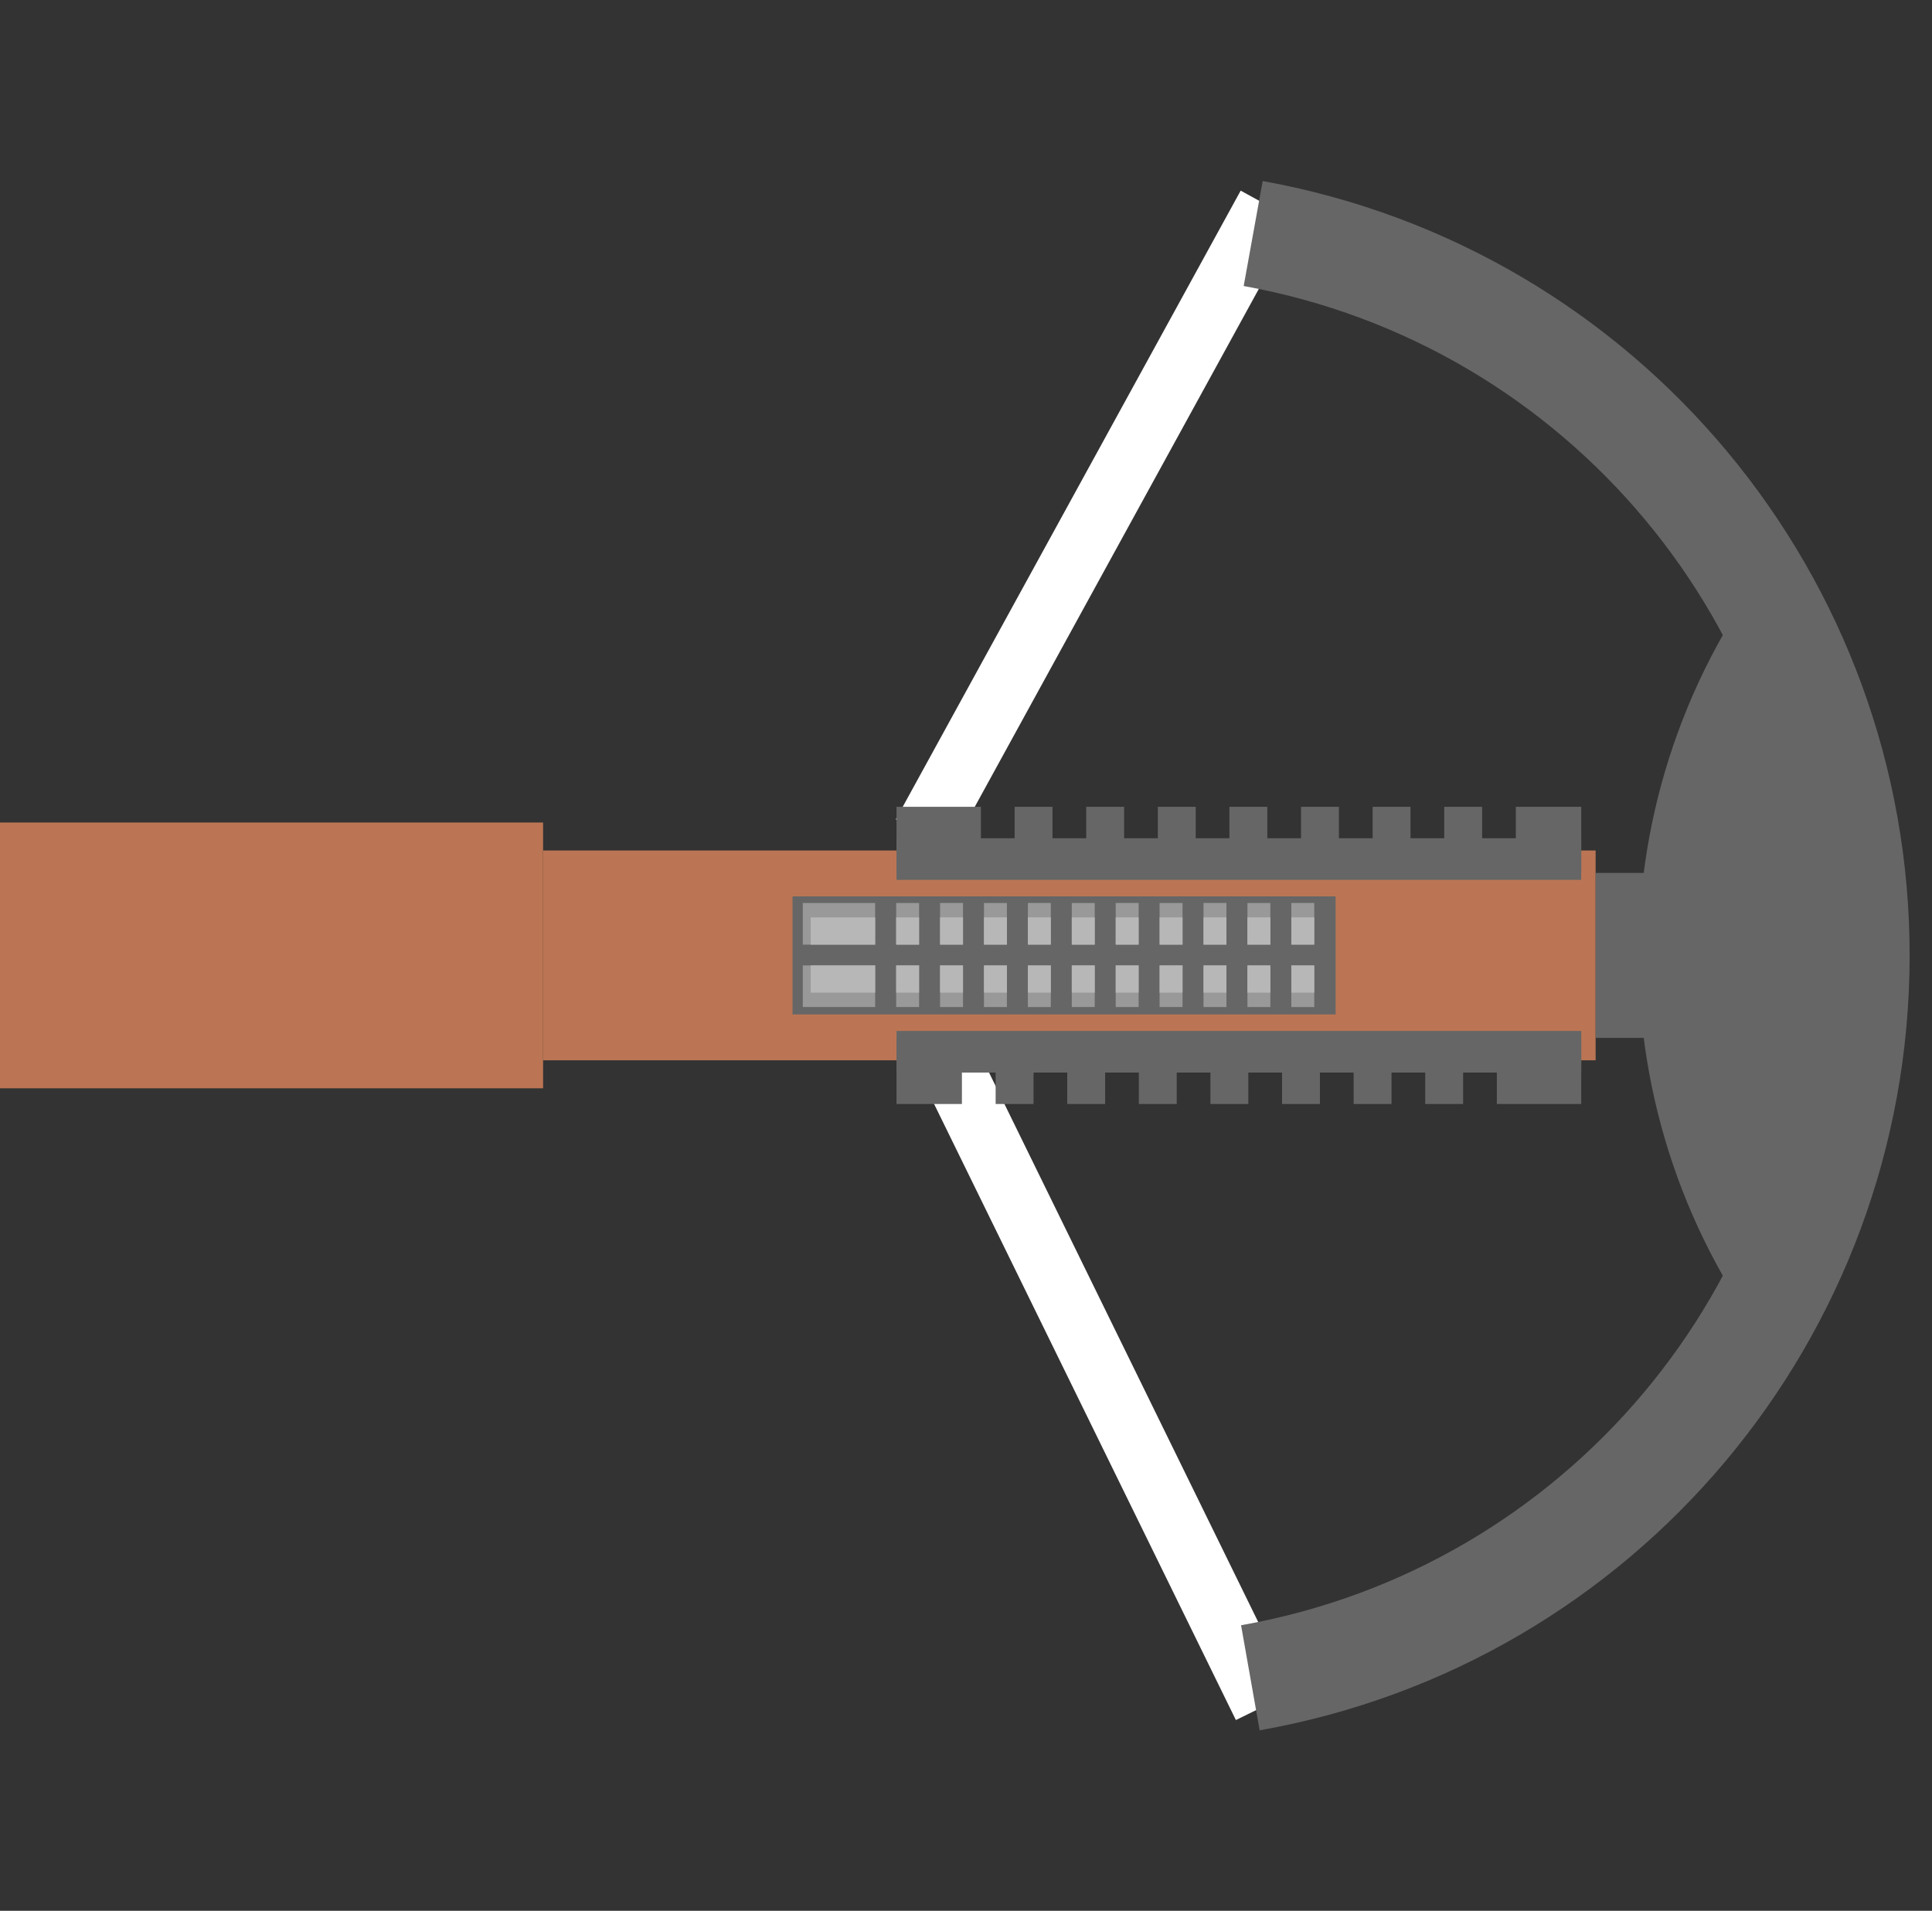 <svg version="1.1" viewBox="0.0 0.0 734.0 726.0" fill="none" stroke="none" stroke-linecap="square" stroke-miterlimit="10" xmlns:xlink="http://www.w3.org/1999/xlink" xmlns="http://www.w3.org/2000/svg"><rect x="0.0" y="0.0" width="734.0" height="726.0" fill="#333333" stroke="none"/><clipPath id="p.0"><path d="m0 0l734.0 0l0 726.0l-734.0 0l0 -726.0z" clip-rule="nonzero"/></clipPath><g clip-path="url(#p.0)"><path fill="#000000" fill-opacity="0.0" d="m0 0l734.0 0l0 726.0l-734.0 0z" fill-rule="evenodd"/><path fill="#000000" fill-opacity="0.0" d="m356.669 395.824l118.362 241.638" fill-rule="evenodd"/><path stroke="#ffffff" stroke-width="24.0" stroke-linejoin="round" stroke-linecap="butt" d="m356.669 395.824l118.362 241.638" fill-rule="evenodd"/><path fill="#000000" fill-opacity="0.0" d="m476.106 88.723l-119.465 217.827" fill-rule="evenodd"/><path stroke="#ffffff" stroke-width="24.0" stroke-linejoin="round" stroke-linecap="butt" d="m476.106 88.723l-119.465 217.827" fill-rule="evenodd"/><path fill="#bb7554" d="m206.331 323.14l399.874 0l0 79.717l-399.874 0z" fill-rule="evenodd"/><path fill="#bb7554" d="m0 312.51l206.331 0l0 100.976l-206.331 0z" fill-rule="evenodd"/><path fill="#666666" d="m301.094 340.575l206.331 0l0 44.85l-206.331 0z" fill-rule="evenodd"/><path fill="#666666" d="m340.604 306.539l32.063 0l0 25.124l-32.063 0z" fill-rule="evenodd"/><path fill="#666666" d="m340.601 318.486l260.126 0l0 15.817l-260.126 0z" fill-rule="evenodd"/><path fill="#666666" d="m385.475 306.539l14.394 0l0 25.124l-14.394 0z" fill-rule="evenodd"/><path fill="#666666" d="m412.677 306.539l14.394 0l0 25.124l-14.394 0z" fill-rule="evenodd"/><path fill="#666666" d="m439.879 306.539l14.394 0l0 25.124l-14.394 0z" fill-rule="evenodd"/><path fill="#666666" d="m467.081 306.539l14.394 0l0 25.124l-14.394 0z" fill-rule="evenodd"/><path fill="#666666" d="m494.283 306.539l14.394 0l0 25.124l-14.394 0z" fill-rule="evenodd"/><path fill="#666666" d="m521.486 306.539l14.394 0l0 25.124l-14.394 0z" fill-rule="evenodd"/><path fill="#666666" d="m548.688 306.539l14.394 0l0 25.124l-14.394 0z" fill-rule="evenodd"/><path fill="#666666" d="m575.89 306.539l24.85 0l0 25.124l-24.85 0z" fill-rule="evenodd"/><path fill="#999999" d="m304.995 343.089l27.488 0l0 15.812l-27.488 0z" fill-rule="evenodd"/><path fill="#b7b7b7" d="m308.012 348.555l24.486 0l0 10.358l-24.486 0z" fill-rule="evenodd"/><path fill="#999999" d="m340.468 343.089l8.711 0l0 15.812l-8.711 0z" fill-rule="evenodd"/><path fill="#b7b7b7" d="m340.468 348.555l8.711 0l0 10.358l-8.711 0z" fill-rule="evenodd"/><path fill="#999999" d="m357.15 343.083l8.711 0l0 15.812l-8.711 0z" fill-rule="evenodd"/><path fill="#b7b7b7" d="m357.15 348.548l8.711 0l0 10.358l-8.711 0z" fill-rule="evenodd"/><path fill="#999999" d="m373.831 343.086l8.711 0l0 15.812l-8.711 0z" fill-rule="evenodd"/><path fill="#b7b7b7" d="m373.831 348.551l8.711 0l0 10.358l-8.711 0z" fill-rule="evenodd"/><path fill="#999999" d="m390.512 343.08l8.711 0l0 15.812l-8.711 0z" fill-rule="evenodd"/><path fill="#b7b7b7" d="m390.512 348.545l8.711 0l0 10.358l-8.711 0z" fill-rule="evenodd"/><path fill="#999999" d="m407.193 343.089l8.711 0l0 15.812l-8.711 0z" fill-rule="evenodd"/><path fill="#b7b7b7" d="m407.193 348.555l8.711 0l0 10.358l-8.711 0z" fill-rule="evenodd"/><path fill="#999999" d="m423.874 343.083l8.711 0l0 15.812l-8.711 0z" fill-rule="evenodd"/><path fill="#b7b7b7" d="m423.874 348.548l8.711 0l0 10.358l-8.711 0z" fill-rule="evenodd"/><path fill="#999999" d="m440.555 343.089l8.711 0l0 15.812l-8.711 0z" fill-rule="evenodd"/><path fill="#b7b7b7" d="m440.555 348.555l8.711 0l0 10.358l-8.711 0z" fill-rule="evenodd"/><path fill="#999999" d="m457.237 343.083l8.711 0l0 15.812l-8.711 0z" fill-rule="evenodd"/><path fill="#b7b7b7" d="m457.237 348.548l8.711 0l0 10.358l-8.711 0z" fill-rule="evenodd"/><path fill="#999999" d="m473.918 343.086l8.711 0l0 15.812l-8.711 0z" fill-rule="evenodd"/><path fill="#b7b7b7" d="m473.918 348.551l8.711 0l0 10.358l-8.711 0z" fill-rule="evenodd"/><path fill="#999999" d="m490.599 343.08l8.711 0l0 15.812l-8.711 0z" fill-rule="evenodd"/><path fill="#b7b7b7" d="m490.599 348.545l8.711 0l0 10.358l-8.711 0z" fill-rule="evenodd"/><path fill="#999999" d="m304.995 382.617l27.488 0l0 -15.812l-27.488 0z" fill-rule="evenodd"/><path fill="#b7b7b7" d="m308.012 377.151l24.486 0l0 -10.358l-24.486 0z" fill-rule="evenodd"/><path fill="#999999" d="m340.468 382.617l8.711 0l0 -15.812l-8.711 0z" fill-rule="evenodd"/><path fill="#b7b7b7" d="m340.468 377.151l8.711 0l0 -10.358l-8.711 0z" fill-rule="evenodd"/><path fill="#999999" d="m357.15 382.623l8.711 0l0 -15.812l-8.711 0z" fill-rule="evenodd"/><path fill="#b7b7b7" d="m357.15 377.157l8.711 0l0 -10.358l-8.711 0z" fill-rule="evenodd"/><path fill="#999999" d="m373.831 382.62l8.711 0l0 -15.812l-8.711 0z" fill-rule="evenodd"/><path fill="#b7b7b7" d="m373.831 377.154l8.711 0l0 -10.358l-8.711 0z" fill-rule="evenodd"/><path fill="#999999" d="m390.512 382.626l8.711 0l0 -15.812l-8.711 0z" fill-rule="evenodd"/><path fill="#b7b7b7" d="m390.512 377.16l8.711 0l0 -10.358l-8.711 0z" fill-rule="evenodd"/><path fill="#999999" d="m407.193 382.617l8.711 0l0 -15.812l-8.711 0z" fill-rule="evenodd"/><path fill="#b7b7b7" d="m407.193 377.151l8.711 0l0 -10.358l-8.711 0z" fill-rule="evenodd"/><path fill="#999999" d="m423.874 382.623l8.711 0l0 -15.812l-8.711 0z" fill-rule="evenodd"/><path fill="#b7b7b7" d="m423.874 377.157l8.711 0l0 -10.358l-8.711 0z" fill-rule="evenodd"/><path fill="#999999" d="m440.555 382.617l8.711 0l0 -15.812l-8.711 0z" fill-rule="evenodd"/><path fill="#b7b7b7" d="m440.555 377.151l8.711 0l0 -10.358l-8.711 0z" fill-rule="evenodd"/><path fill="#999999" d="m457.237 382.623l8.711 0l0 -15.812l-8.711 0z" fill-rule="evenodd"/><path fill="#b7b7b7" d="m457.237 377.157l8.711 0l0 -10.358l-8.711 0z" fill-rule="evenodd"/><path fill="#999999" d="m473.918 382.62l8.711 0l0 -15.812l-8.711 0z" fill-rule="evenodd"/><path fill="#b7b7b7" d="m473.918 377.154l8.711 0l0 -10.358l-8.711 0z" fill-rule="evenodd"/><path fill="#999999" d="m490.599 382.626l8.711 0l0 -15.812l-8.711 0z" fill-rule="evenodd"/><path fill="#b7b7b7" d="m490.599 377.16l8.711 0l0 -10.358l-8.711 0z" fill-rule="evenodd"/><path fill="#666666" d="m606.205 331.661l24.283 0l0 62.677l-24.283 0z" fill-rule="evenodd"/><path fill="#666666" d="m674.896 515.123l0 0c-70.004 -89.543 -69.863 -215.301 0.343 -304.687z" fill-rule="evenodd"/><path fill="#666666" d="m673.802 195.6l0 0c62.082 102.343 62.427 230.64 0.897 333.316z" fill-rule="evenodd"/><path fill="#666666" d="m479.714 68.778c142.519 25.776 246.073 149.981 245.789 294.804c-0.284 144.823 -104.324 268.622 -246.943 293.839l-7.059 -39.918l0 0c123.283 -21.798 213.219 -128.812 213.465 -254c0.245 -125.188 -89.27 -232.554 -212.467 -254.835z" fill-rule="evenodd"/><path fill="#666666" d="m600.738 419.462l-32.063 0l0 -25.124l32.063 0z" fill-rule="evenodd"/><path fill="#666666" d="m600.74 407.515l-260.126 0l0 -15.817l260.126 0z" fill-rule="evenodd"/><path fill="#666666" d="m555.866 419.462l-14.394 0l0 -25.124l14.394 0z" fill-rule="evenodd"/><path fill="#666666" d="m528.664 419.462l-14.394 0l0 -25.124l14.394 0z" fill-rule="evenodd"/><path fill="#666666" d="m501.462 419.462l-14.394 0l0 -25.124l14.394 0z" fill-rule="evenodd"/><path fill="#666666" d="m474.26 419.462l-14.394 0l0 -25.124l14.394 0z" fill-rule="evenodd"/><path fill="#666666" d="m447.058 419.462l-14.394 0l0 -25.124l14.394 0z" fill-rule="evenodd"/><path fill="#666666" d="m419.856 419.462l-14.394 0l0 -25.124l14.394 0z" fill-rule="evenodd"/><path fill="#666666" d="m392.654 419.462l-14.394 0l0 -25.124l14.394 0z" fill-rule="evenodd"/><path fill="#666666" d="m365.451 419.462l-24.85 0l0 -25.124l24.85 0z" fill-rule="evenodd"/></g></svg>